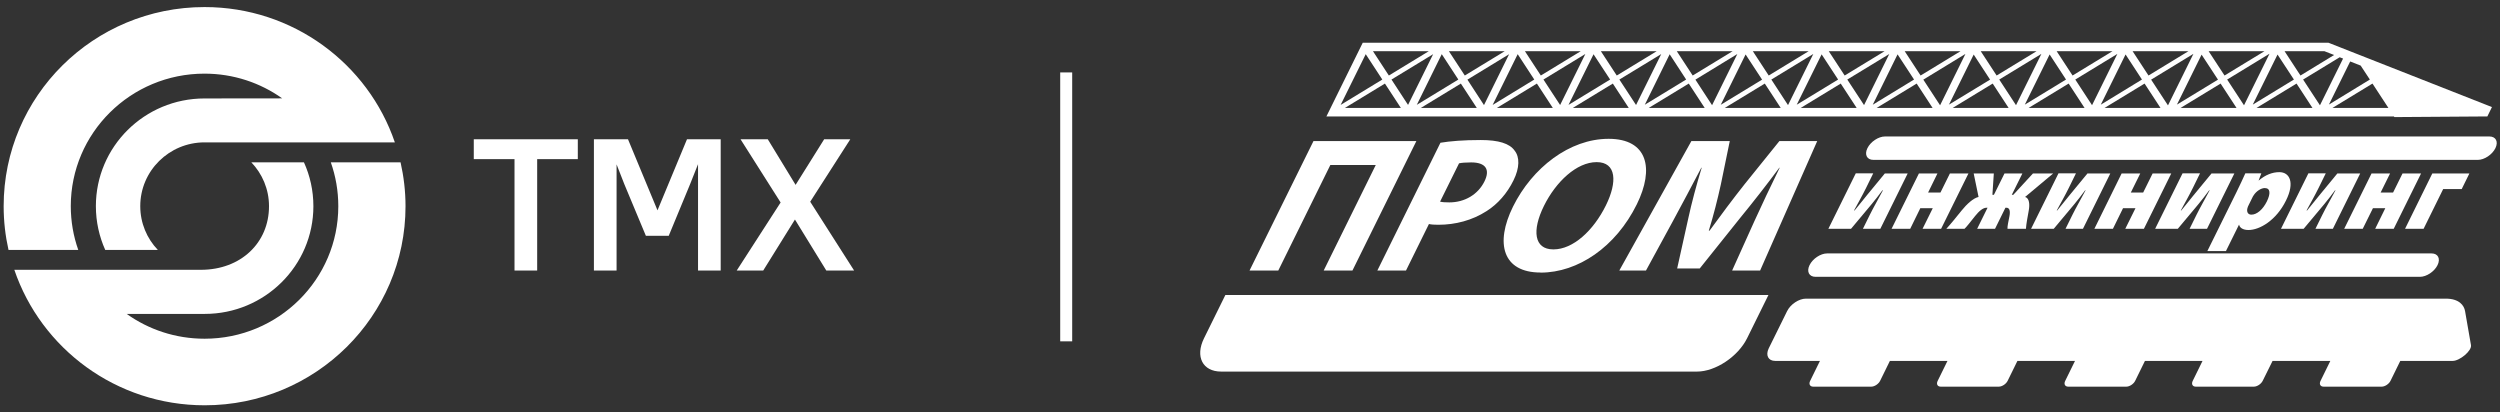 <svg width="267" height="44" viewBox="0 0 267 44" fill="none" xmlns="http://www.w3.org/2000/svg">
<rect x="0" y="0" width="267" height="44" fill="#333333" stroke="none"/>
<path fill-rule="evenodd" clip-rule="evenodd" d="M204.94 18.525L202.02 24.435H204.01L205.09 22.235H206.42L205.33 24.435H207.31L210.23 18.525H208.25L207.24 20.565H205.92L206.92 18.525H204.94Z" fill="white"/>
<path fill-rule="evenodd" clip-rule="evenodd" d="M210.79 18.525L211.31 21.035C210.74 21.155 210.03 21.825 209.5 22.485C208.93 23.185 208.41 23.845 207.87 24.435H209.81C210.08 24.175 210.42 23.725 210.93 23.085C211.36 22.545 211.78 22.185 212.16 22.185H212.27L211.16 24.435H213.07L214.18 22.185H214.29C214.63 22.185 214.71 22.555 214.61 23.085C214.49 23.705 214.38 24.165 214.4 24.435H216.37C216.41 23.845 216.55 23.185 216.67 22.485C216.79 21.845 216.74 21.155 216.28 21.035L219.28 18.525H217.12L215.02 20.805H214.86L215.99 18.525H214.08L212.95 20.805H212.79L212.94 18.525H210.78H210.79Z" fill="white"/>
<path fill-rule="evenodd" clip-rule="evenodd" d="M219.84 18.525L216.92 24.435H219.34C220.06 23.575 220.87 22.595 221.54 21.805C221.98 21.275 222.25 20.915 222.69 20.325H222.74C222.01 21.695 221.79 22.035 221.34 22.935L220.6 24.435H222.46L225.38 18.525H222.94L221.03 20.845C220.61 21.345 220.25 21.835 219.71 22.475H219.66C220.08 21.695 220.49 20.995 220.96 20.045L221.71 18.515H219.85L219.84 18.525Z" fill="white"/>
<path fill-rule="evenodd" clip-rule="evenodd" d="M226.59 18.525L223.68 24.435H225.66L226.74 22.235H228.07L226.98 24.435H228.97L231.89 18.525H229.9L228.89 20.565H227.57L228.58 18.525H226.59Z" fill="white"/>
<path fill-rule="evenodd" clip-rule="evenodd" d="M233.09 18.525L230.17 24.435H232.59C233.31 23.575 234.12 22.595 234.79 21.805C235.23 21.275 235.5 20.915 235.94 20.325H235.99C235.26 21.695 235.04 22.035 234.59 22.935L233.85 24.435H235.71L238.63 18.525H236.19L234.28 20.845C233.86 21.345 233.5 21.835 232.96 22.475H232.91C233.33 21.695 233.74 20.995 234.21 20.045L234.96 18.515H233.1L233.09 18.525Z" fill="white"/>
<path fill-rule="evenodd" clip-rule="evenodd" d="M240.54 21.125C240.59 21.025 240.63 20.935 240.7 20.845C240.97 20.425 241.48 20.085 241.87 20.085C242.49 20.085 242.51 20.675 242.1 21.515C241.68 22.365 241.04 22.925 240.45 22.925C240.06 22.925 239.92 22.605 240.03 22.215C240.06 22.105 240.11 21.985 240.18 21.855L240.54 21.125ZM235.75 26.815H237.73L239.12 24.005H239.14C239.19 24.305 239.53 24.565 240.14 24.565C241.31 24.565 243.09 23.565 244.15 21.405C245.1 19.485 244.54 18.385 243.43 18.385C242.68 18.385 241.93 18.685 241.24 19.275H241.22L241.51 18.515H239.8C239.55 19.065 239.24 19.745 238.85 20.535L235.75 26.805V26.815Z" fill="white"/>
<path fill-rule="evenodd" clip-rule="evenodd" d="M246.53 18.525L243.61 24.435H246.03C246.75 23.575 247.56 22.595 248.23 21.805C248.67 21.275 248.94 20.915 249.38 20.325H249.43C248.7 21.695 248.48 22.035 248.03 22.935L247.29 24.435H249.15L252.07 18.525H249.63L247.72 20.845C247.3 21.345 246.94 21.835 246.4 22.475H246.34C246.76 21.695 247.17 20.995 247.64 20.045L248.39 18.515H246.53V18.525Z" fill="white"/>
<path fill-rule="evenodd" clip-rule="evenodd" d="M253.28 18.525L250.36 24.435H252.34L253.43 22.235H254.75L253.67 24.435H255.65L258.57 18.525H256.59L255.58 20.565H254.25L255.26 18.525H253.28Z" fill="white"/>
<path fill-rule="evenodd" clip-rule="evenodd" d="M259.77 18.525L256.86 24.435H258.84L260.93 20.195H262.91L263.73 18.525H259.77Z" fill="white"/>
<path fill-rule="evenodd" clip-rule="evenodd" d="M201.32 14.575H265.87C266.56 14.575 266.85 15.135 266.51 15.825C266.17 16.515 265.33 17.075 264.63 17.075H200.08C199.39 17.075 199.1 16.515 199.44 15.825C199.78 15.135 200.62 14.575 201.32 14.575Z" fill="white"/>
<path fill-rule="evenodd" clip-rule="evenodd" d="M195.14 27.065H259.69C260.38 27.065 260.67 27.625 260.33 28.315C259.99 29.005 259.15 29.565 258.45 29.565H193.9C193.21 29.565 192.92 29.005 193.26 28.315C193.6 27.625 194.44 27.065 195.14 27.065Z" fill="white"/>
<path fill-rule="evenodd" clip-rule="evenodd" d="M242.71 38.545L241.66 40.665C241.49 41.015 241.06 41.295 240.71 41.295H234.51C234.16 41.295 234.01 41.015 234.19 40.665L235.23 38.545H229.08L228.04 40.665C227.87 41.015 227.44 41.295 227.09 41.295H220.89C220.54 41.295 220.39 41.015 220.57 40.665L221.61 38.545H215.46L214.42 40.665C214.25 41.015 213.82 41.295 213.47 41.295H207.27C206.92 41.295 206.77 41.015 206.95 40.665L207.99 38.545H201.84L200.8 40.665C200.63 41.015 200.2 41.295 199.85 41.295H193.65C193.3 41.295 193.15 41.015 193.33 40.665L194.37 38.545H189.59C188.85 38.545 188.54 37.945 188.9 37.205L190.86 33.235C191.22 32.495 192.13 31.895 192.87 31.895H261.22C262.63 31.895 263.17 32.615 263.27 33.235L263.9 36.855C264.01 37.465 262.69 38.545 261.95 38.545H256.35L255.31 40.665C255.14 41.015 254.71 41.295 254.36 41.295H248.16C247.81 41.295 247.66 41.015 247.84 40.665L248.88 38.545H242.71Z" fill="white"/>
<path fill-rule="evenodd" clip-rule="evenodd" d="M198.19 18.525L195.27 24.435H197.69C198.41 23.575 199.22 22.595 199.89 21.805C200.33 21.275 200.6 20.915 201.04 20.325H201.1C200.37 21.695 200.15 22.035 199.7 22.935L198.96 24.435H200.82L203.74 18.525H201.3L199.39 20.845C198.97 21.345 198.61 21.835 198.07 22.475H198.01C198.43 21.695 198.84 20.995 199.31 20.045L200.06 18.515H198.2L198.19 18.525Z" fill="white"/>
<path fill-rule="evenodd" clip-rule="evenodd" d="M146.63 5.465L148.33 8.065L152.6 5.465H146.63ZM143.18 11.205L147.63 8.495L145.86 5.785L143.18 11.205ZM149.61 11.525L147.91 8.925L143.64 11.525H149.61ZM153.06 5.785L148.61 8.495L150.38 11.205L153.06 5.785ZM154.74 5.465L156.44 8.065L160.71 5.465H154.74ZM151.3 11.205L155.75 8.495L153.98 5.785L151.31 11.205H151.3ZM157.72 11.525L156.02 8.925L151.75 11.525H157.72ZM161.18 5.785L156.72 8.505L158.49 11.225L161.17 5.795L161.18 5.785ZM162.86 5.465L164.56 8.065L168.83 5.465H162.86ZM159.42 11.205L163.86 8.495L162.09 5.785L159.42 11.195V11.205ZM165.84 11.525L164.14 8.925L159.87 11.525H165.84ZM169.3 5.775L164.84 8.495L166.62 11.215L169.31 5.775H169.3ZM170.97 5.465L172.67 8.065L176.94 5.465H170.97ZM167.53 11.195L171.96 8.495L170.19 5.795L167.52 11.195H167.53ZM173.95 11.525L172.25 8.925L167.98 11.525H173.95ZM177.42 5.775L172.95 8.495L174.73 11.215L177.42 5.775ZM175.65 11.195L180.08 8.495L178.32 5.795L175.66 11.195H175.65ZM182.06 11.525L180.36 8.925L176.09 11.525H182.06ZM185.54 5.775L181.07 8.505L182.85 11.235L185.54 5.785V5.775ZM179.08 5.465L180.78 8.065L185.05 5.465H179.08ZM187.2 5.465L188.9 8.065L193.17 5.465H187.2ZM183.77 11.195L188.19 8.505L186.43 5.815L183.77 11.205V11.195ZM190.18 11.525L188.48 8.925L184.21 11.525H190.18ZM193.66 5.765L189.18 8.495L190.96 11.225L193.66 5.765ZM195.31 5.465L197.01 8.065L201.28 5.465H195.31ZM191.89 11.185L196.31 8.495L194.55 5.805L191.89 11.185ZM198.29 11.525L196.59 8.925L192.32 11.525H198.29ZM201.78 5.765L197.29 8.495L199.08 11.225L201.78 5.755V5.765ZM203.42 5.465L205.12 8.065L209.39 5.465H203.42ZM200.01 11.185L204.42 8.495L202.66 5.805L200.01 11.185ZM206.4 11.525L204.7 8.925L200.43 11.525H206.4ZM209.9 5.765L205.41 8.505L207.2 11.245L209.9 5.775V5.765ZM211.54 5.465L213.24 8.065L217.51 5.465H211.54ZM208.13 11.185L212.54 8.505L210.79 5.825L208.14 11.195L208.13 11.185ZM214.52 11.525L212.82 8.925L208.55 11.525H214.52ZM218.02 5.755L213.52 8.495L215.31 11.235L218.02 5.755ZM219.65 5.465L221.35 8.065L225.62 5.465H219.65ZM216.25 11.175L220.65 8.495L218.9 5.815L216.25 11.175ZM222.63 11.525L220.93 8.925L216.66 11.525H222.63ZM226.14 5.755L221.64 8.495L223.43 11.235L226.14 5.745V5.755ZM227.76 5.465L229.46 8.065L233.73 5.465H227.76ZM224.37 11.175L228.76 8.495L227.01 5.815L224.37 11.165V11.175ZM230.74 11.525L229.04 8.925L224.77 11.525H230.74ZM234.25 5.755L229.74 8.505L231.54 11.255L234.25 5.765V5.755ZM235.88 5.465L237.58 8.065L241.85 5.465H235.88ZM232.49 11.175L236.88 8.505L235.13 5.835L232.49 11.185V11.175ZM238.86 11.525L237.16 8.925L232.89 11.525H238.86ZM242.37 5.745L237.86 8.495L239.66 11.245L242.38 5.745H242.37ZM240.61 11.165L244.99 8.495L243.24 5.825L240.6 11.165H240.61ZM246.97 11.525L245.27 8.925L241 11.525H246.97ZM255.08 11.525L253.38 8.925L249.11 11.525H255.08ZM249.29 5.875L248.24 5.465H243.99L245.69 8.065L249.28 5.875H249.29ZM250.24 6.255L249.88 6.115L245.97 8.495L247.77 11.245L250.24 6.255ZM252.12 7.005L251 6.565L248.73 11.165L253.1 8.495L252.12 7.005ZM140.28 15.065L133.45 28.895H136.52L142.08 17.625H146.93L141.37 28.895H144.44L151.27 15.065H140.27H140.28ZM155.82 17.445C156.07 17.385 156.52 17.345 157.12 17.345C158.68 17.345 159.17 18.105 158.54 19.375C157.85 20.775 156.43 21.615 154.79 21.615C154.33 21.615 154.03 21.595 153.8 21.535L155.82 17.455V17.445ZM150.16 28.895L152.61 23.925C152.86 23.985 153.22 24.005 153.62 24.005C155.44 24.005 157.23 23.535 158.77 22.545C159.97 21.785 160.97 20.635 161.64 19.265C162.31 17.915 162.31 16.765 161.76 16.085C161.23 15.325 160.05 14.955 158.15 14.955C156.25 14.955 154.88 15.075 153.84 15.245L147.1 28.895H150.16ZM165.89 26.635C163.83 26.635 163.6 24.605 164.89 21.995C166.17 19.405 168.39 17.315 170.52 17.315C172.65 17.315 172.74 19.445 171.51 21.935C170.17 24.645 168 26.635 165.91 26.635H165.89ZM164.54 29.115C168.52 29.115 172.56 26.385 174.81 21.825C176.7 18.005 175.98 14.825 171.8 14.825C167.62 14.825 163.64 17.925 161.59 22.065C159.64 26.005 160.5 29.105 164.52 29.105H164.54V29.115ZM184.99 28.895H187.98L194.08 15.065H190.04L186.33 19.665C185.11 21.205 183.74 23.035 182.58 24.635H182.5C183 23.015 183.44 21.285 183.79 19.685L184.74 15.065H180.64L172.94 28.895H175.79L178.65 23.645C179.58 21.925 180.72 19.785 181.7 17.915H181.74C181.18 19.745 180.66 21.695 180.31 23.315L179.12 28.675H181.53L185.85 23.275C187.18 21.655 188.72 19.685 190.03 17.915H190.07C189.07 19.945 188.14 21.935 187.38 23.595L184.99 28.895ZM130.87 31.505H188.87L186.59 36.125C185.62 38.085 183.21 39.685 181.24 39.685H130.42C128.44 39.685 127.62 38.085 128.59 36.125L130.87 31.505ZM248.68 4.565L266.14 11.435L265.65 12.435L255.72 12.505L255.67 12.435H141.66C142.93 9.855 144.26 7.175 145.54 4.565H248.68Z" fill="white"/>
<path fill-rule="evenodd" clip-rule="evenodd" d="M21.85 33.525H13.53C15.87 35.195 18.74 36.175 21.85 36.175C29.74 36.175 36.13 29.835 36.13 22.025C36.13 20.385 35.85 18.805 35.33 17.335H42.78C43.12 18.845 43.31 20.415 43.31 22.025C43.31 33.765 33.71 43.285 21.86 43.285C12.41 43.285 4.39 37.225 1.53 28.815H21.45C25.72 28.815 28.73 25.935 28.73 22.025C28.73 20.205 28.01 18.555 26.84 17.335H32.46C33.11 18.765 33.47 20.355 33.47 22.025C33.47 28.375 28.27 33.525 21.87 33.525" fill="white"/>
<path fill-rule="evenodd" clip-rule="evenodd" d="M21.85 0.755C31.29 0.755 39.31 6.805 42.17 15.205H21.85C18.06 15.205 14.98 18.255 14.98 22.015C14.98 23.825 15.69 25.475 16.86 26.695H11.24C10.6 25.265 10.24 23.685 10.24 22.015C10.24 15.665 15.43 10.515 21.84 10.515L30.14 10.505C27.8 8.845 24.94 7.865 21.84 7.865C13.95 7.865 7.56 14.205 7.56 22.015C7.56 23.655 7.84 25.225 8.36 26.695H0.91C0.57 25.185 0.39 23.625 0.39 22.015C0.39 10.275 9.99 0.755 21.84 0.755" fill="white"/>
<path d="M91.22 28.895L86.53 21.545L90.81 14.875H88.02L84.97 19.745L82 14.875H79.09L83.37 21.625L78.68 28.895H81.51L84.9 23.445L88.25 28.895H91.22ZM71.42 25.185L73.7 19.675L74.55 17.535V28.895H76.97V14.875H73.37L70.22 22.465L67.07 14.875H63.43V28.895H65.85V17.555L66.68 19.675L68.98 25.185H71.42ZM54.95 16.995V28.895H57.37V16.995H61.71V14.875H50.6V16.995H54.95Z" fill="white"/>
<path d="M114.51 7.735H113.23V36.455H114.51V7.735Z" fill="white"/>
</svg>
